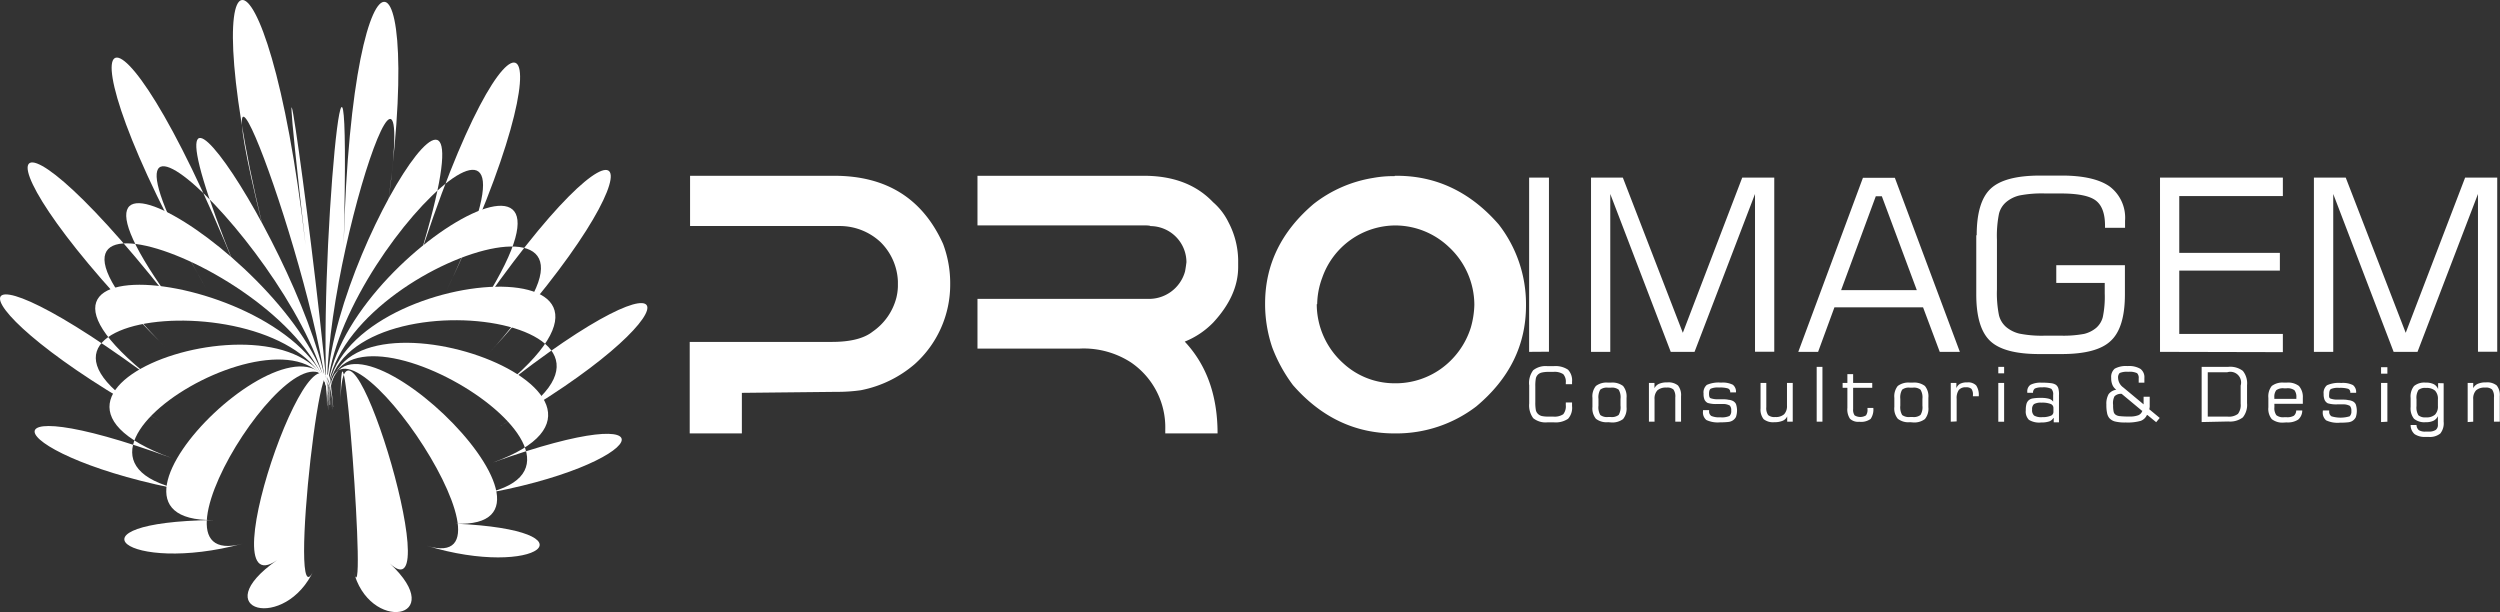 <svg xmlns="http://www.w3.org/2000/svg" viewBox="0 0 351.85 86.15"><rect x="0" y="0" width="351.85" height="86.15" fill="#333333" stroke="none"/><defs><style>.cls-1,.cls-2{fill:#fff;}.cls-2{fill-rule:evenodd;}</style></defs><title>ProImagemLogoWhite</title><g id="Layer_2" data-name="Layer 2"><g id="Layer_1-2" data-name="Layer 1"><path class="cls-1" d="M97.12,24.74h20.29q11,0,15.32,9.59a15.73,15.73,0,0,1,1,5.74,15,15,0,0,1-5,11.18,16.44,16.44,0,0,1-7.57,3.67,23.71,23.71,0,0,1-3.49.23l-13.26.14V61H97.07V48.12h20q3.93,0,5.75-1.45a8.31,8.31,0,0,0,3.34-4.79,7.57,7.57,0,0,0,.21-1.54v-.75a8.2,8.2,0,0,0-2.47-5.54,8.4,8.4,0,0,0-5.66-2.24H97.12V24.74Zm40.45,0H161q6.19,0,9.72,3.71a8.87,8.87,0,0,1,2.17,2.82,11.78,11.78,0,0,1,1.37,5.31v1q0,4-3.47,7.77a11.59,11.59,0,0,1-4.05,2.73Q171.36,53,171.36,61H164v-.56A11.05,11.05,0,0,0,159.16,51a12.23,12.23,0,0,0-7.22-1.94H137.57v-7h23.9a5.26,5.26,0,0,0,5.31-3.85c.1-.51.16-1,.2-1.3a5.1,5.1,0,0,0-5.09-5.09c0-.07-.36-.1-1.06-.1H137.57v-7Zm58.75,0h.26q8.38,0,14.35,6.85a18.26,18.26,0,0,1,3.84,11.17V43q0,8.35-7,14.2A18.49,18.49,0,0,1,196.52,61h-.26q-8.34,0-14.29-6.8a21.51,21.51,0,0,1-2.92-5.32,19.1,19.1,0,0,1-1-5.91v-.25q0-8.2,6.81-14a18.28,18.28,0,0,1,8.4-3.68,15.51,15.51,0,0,1,3-.25Zm-11,18.07a11.19,11.19,0,0,0,3.72,8.31,10.62,10.62,0,0,0,7,2.82h.71a11,11,0,0,0,6-2A11.3,11.3,0,0,0,207,46.11a12.69,12.69,0,0,0,.5-3.2,11.13,11.13,0,0,0-3.62-8.18,11,11,0,0,0-7.44-3,10.95,10.95,0,0,0-10.35,7.36,11,11,0,0,0-.71,3.72Z"/><path class="cls-1" d="M215.21,49.52V25H218v24.5Zm8.71,0V25h4.48l8.44,21.84L245.2,25h4.51v24.5H247V27.3l-8.51,22.22h-3.35L226.63,27.3V49.52Zm35.17-8.69h10.68l-4.92-13.21H264l-4.88,13.21Zm-6,8.69,9.1-24.5h4.49l9.15,24.5H273l-2.35-6.27H258.18l-2.3,6.27Zm25.11-16.41q0-4.69,1.95-6.54t6.92-1.86h3.13c3,0,5.28.52,6.72,1.54a5.51,5.51,0,0,1,2.16,4.81v1h-2.82v-.3c0-1.69-.43-2.87-1.29-3.53s-2.5-1-4.93-1h-2.17a16.47,16.47,0,0,0-3.65.28,4.51,4.51,0,0,0-1.88.94,3.15,3.15,0,0,0-1,1.62,15.69,15.69,0,0,0-.29,3.67v7a15.6,15.6,0,0,0,.29,3.65,3.22,3.22,0,0,0,1,1.63,4.62,4.62,0,0,0,1.85.93,16.21,16.21,0,0,0,3.68.29H290a15.71,15.71,0,0,0,3.33-.25,4.23,4.23,0,0,0,1.68-.84,3,3,0,0,0,.94-1.53,14.07,14.07,0,0,0,.27-3.32V39.82H289.4v-2.5h9.66v4.11q0,4.71-2,6.55c-1.3,1.24-3.61,1.85-6.92,1.85h-3.13c-3.31,0-5.62-.61-6.92-1.85s-1.95-3.41-1.95-6.55V33.11ZM304,49.52V25h17.29v2.59H306.71v8h14.16v2.49H306.71V47h14.58v2.56Zm21.66,0V25h4.48l8.44,21.84L346.94,25h4.52v24.5h-2.71V27.3l-8.51,22.22h-3.36l-8.5-22.22V49.52Z"/><path class="cls-1" d="M215.21,54.18a3,3,0,0,1,.57-2.07,2.82,2.82,0,0,1,2-.58h.9a3.16,3.16,0,0,1,2,.5,2.18,2.18,0,0,1,.57,1.7v.34h-.88v-.21a1.58,1.58,0,0,0-.36-1.2,2.24,2.24,0,0,0-1.41-.32H218a4.1,4.1,0,0,0-1,.09,1.16,1.16,0,0,0-.54.28,1.12,1.12,0,0,0-.3.52,5.81,5.81,0,0,0-.08,1.16v2.2a5.88,5.88,0,0,0,.08,1.16,1.08,1.08,0,0,0,.3.51,1.21,1.21,0,0,0,.52.29,4.25,4.25,0,0,0,1,.08h.6a2.19,2.19,0,0,0,1.43-.33,1.78,1.78,0,0,0,.36-1.29c0-.1,0-.17,0-.23a.61.61,0,0,0,0-.14h.88v.51a2.31,2.31,0,0,1-.56,1.79,3.11,3.11,0,0,1-2,.5h-.9a2.77,2.77,0,0,1-2-.58,3,3,0,0,1-.57-2.07V54.18Zm12.86,2.91v-.94a2.11,2.11,0,0,0-.26-1.31,1.56,1.56,0,0,0-1.11-.28h-.38a1.53,1.53,0,0,0-1.1.28,2.18,2.18,0,0,0-.25,1.31v.94a2.12,2.12,0,0,0,.26,1.32,1.55,1.55,0,0,0,1.09.28h.38a1.56,1.56,0,0,0,1.11-.29,2.16,2.16,0,0,0,.26-1.31Zm-1.74,2.33a2.44,2.44,0,0,1-1.72-.48,2.3,2.3,0,0,1-.49-1.67V56a2.29,2.29,0,0,1,.49-1.68,2.46,2.46,0,0,1,1.71-.47h.38a2.52,2.52,0,0,1,1.73.47,2.34,2.34,0,0,1,.49,1.68v1.3a2.34,2.34,0,0,1-.49,1.68,2.49,2.49,0,0,1-1.72.47Zm5.74-.07V53.89h.78v.75a1.29,1.29,0,0,1,.64-.62,2.72,2.72,0,0,1,1.16-.2,2.11,2.11,0,0,1,1.51.43,2.17,2.17,0,0,1,.43,1.52v3.58h-.81V55.94a1.7,1.7,0,0,0-.26-1.12,1.32,1.32,0,0,0-1-.27,1.76,1.76,0,0,0-1.26.39,1.69,1.69,0,0,0-.4,1.24v3.17Zm7.65-1.63h.82v.13a.74.74,0,0,0,.31.69,2.72,2.72,0,0,0,1.26.19,2.61,2.61,0,0,0,1.3-.19.92.92,0,0,0,.24-.74.94.94,0,0,0-.2-.72,1.9,1.9,0,0,0-1-.22l-.8,0a4.05,4.05,0,0,1-1.31-.15,1,1,0,0,1-.45-.47,2,2,0,0,1-.13-.84,1.39,1.39,0,0,1,.46-1.23,4.08,4.08,0,0,1,2-.32,3.17,3.17,0,0,1,1.66.3,1.23,1.23,0,0,1,.44,1.08h-.81v-.06a.51.51,0,0,0-.32-.5,3.79,3.79,0,0,0-1.25-.13,2.54,2.54,0,0,0-1.16.16c-.17.11-.25.34-.25.7a1.41,1.41,0,0,0,.05.44.32.32,0,0,0,.16.2,2.88,2.88,0,0,0,1.09.15h.33c.46,0,.82,0,1.08.07a1.77,1.77,0,0,1,.56.13,1,1,0,0,1,.52.47,2.84,2.84,0,0,1,0,1.82,1.32,1.32,0,0,1-.55.55,1.45,1.45,0,0,1-.57.16,10.45,10.45,0,0,1-1.12.05,3.75,3.75,0,0,1-1.93-.33,1.39,1.39,0,0,1-.47-1.22v-.15Zm12.59-3.83v5.46h-.78V58.6a1.21,1.21,0,0,1-.64.62,2.9,2.9,0,0,1-1.17.2,2.11,2.11,0,0,1-1.51-.43,2.17,2.17,0,0,1-.43-1.52V53.89h.81V57.3a1.7,1.7,0,0,0,.26,1.12,1.36,1.36,0,0,0,1,.27,1.72,1.72,0,0,0,1.25-.39,1.68,1.68,0,0,0,.4-1.23V53.89Zm3.37,5.46V51.63h.81v7.72Zm3.65-4.77v-.69H260V52.66h.81v1.23h2.69v.69h-2.69v3a1.36,1.36,0,0,0,.21.88,1.53,1.53,0,0,0,1.6,0,1.36,1.36,0,0,0,.21-.89v-.16h.82v0a2.31,2.31,0,0,1-.38,1.55,2.26,2.26,0,0,1-1.59.4,1.67,1.67,0,0,1-1.31-.42,2.34,2.34,0,0,1-.37-1.53V54.58Zm11.23,2.51v-.94a2.09,2.09,0,0,0-.27-1.31,1.52,1.52,0,0,0-1.1-.28h-.38a1.52,1.52,0,0,0-1.1.28,2.16,2.16,0,0,0-.26,1.31v.94a2.2,2.2,0,0,0,.26,1.32,1.57,1.57,0,0,0,1.1.28h.38a1.54,1.54,0,0,0,1.1-.29,2.07,2.07,0,0,0,.27-1.31Zm-1.74,2.33a2.42,2.42,0,0,1-1.72-.48,2.25,2.25,0,0,1-.49-1.67V56a2.34,2.34,0,0,1,.48-1.68,2.49,2.49,0,0,1,1.72-.47h.38a2.49,2.49,0,0,1,1.72.47A2.29,2.29,0,0,1,271.4,56v1.3a2.29,2.29,0,0,1-.49,1.68,2.48,2.48,0,0,1-1.72.47Zm5.73-.07V53.89h.79v.75a1.15,1.15,0,0,1,.53-.63,2.09,2.09,0,0,1,1-.19,1.56,1.56,0,0,1,1.26.43,2.4,2.4,0,0,1,.36,1.52v0h-.82v-.16a1.34,1.34,0,0,0-.21-.88,1.05,1.05,0,0,0-.78-.22,1.19,1.19,0,0,0-1,.38,2,2,0,0,0-.3,1.25v3.17Zm6.69-6.81v-.91h.82v.91Zm0,6.81V53.89h.82v5.46ZM289,58v-.58a.59.59,0,0,0-.4-.57,3.22,3.22,0,0,0-1.26-.18,2,2,0,0,0-1.07.2.9.9,0,0,0-.27.76,1,1,0,0,0,.29.86,2,2,0,0,0,1.13.22,3,3,0,0,0,1.18-.19A.57.57,0,0,0,289,58Zm0,.81a1.09,1.09,0,0,1-.59.5,3.45,3.45,0,0,1-1.14.15,2.78,2.78,0,0,1-1.72-.37,1.67,1.67,0,0,1-.44-1.36,3.1,3.1,0,0,1,.1-.9,1.06,1.06,0,0,1,.34-.52,1.16,1.16,0,0,1,.58-.24,6.14,6.14,0,0,1,1.1-.07,4.11,4.11,0,0,1,1.14.12,1.07,1.07,0,0,1,.59.41v-.94a1.08,1.08,0,0,0-.26-.87,2.62,2.62,0,0,0-1.31-.2,2.23,2.23,0,0,0-1,.16.71.71,0,0,0-.26.6h-.81v-.13a1.1,1.1,0,0,1,.46-1,3.13,3.13,0,0,1,1.57-.29,8.78,8.78,0,0,1,1.32.07,1.58,1.58,0,0,1,.68.23,1,1,0,0,1,.33.46,3,3,0,0,1,.1,1v3.82h-.74l0-.58Zm12.46-1-2.86-2.38a1.29,1.29,0,0,0-1,.34A2.08,2.08,0,0,0,297.4,57a4,4,0,0,0,.07.92.72.72,0,0,0,.23.41,1.16,1.16,0,0,0,.58.23,11.11,11.11,0,0,0,1.42.06,3.16,3.16,0,0,0,1.27-.19,1,1,0,0,0,.55-.64Zm.7.59a1.54,1.54,0,0,1-.87.83,6.72,6.72,0,0,1-2.11.23,5.73,5.73,0,0,1-1.55-.15,1.6,1.6,0,0,1-.79-.5,1.59,1.59,0,0,1-.29-.68,5.37,5.37,0,0,1-.1-1.19,2.72,2.72,0,0,1,.32-1.47,1.66,1.66,0,0,1,1.08-.62,1.58,1.58,0,0,1-.54-.66,2.38,2.38,0,0,1-.18-1,1.54,1.54,0,0,1,.49-1.3,3.29,3.29,0,0,1,1.83-.37,3.09,3.09,0,0,1,1.8.4,1.46,1.46,0,0,1,.55,1.29v.65H301v-.59a.93.93,0,0,0-.23-.75,2.4,2.4,0,0,0-1.25-.19,2.53,2.53,0,0,0-1.2.17.89.89,0,0,0-.22.69,1.72,1.72,0,0,0,.73,1.34l.06.05,2.8,2.33V55.84h.86V57a2.54,2.54,0,0,1,0,.26,2.45,2.45,0,0,1-.06.34l1.47,1.22-.5.6-1.22-1Zm7.7,1V51.63h3.75a2.92,2.92,0,0,1,2.05.57,2.77,2.77,0,0,1,.59,2v2.54a2.8,2.8,0,0,1-.59,2,2.94,2.94,0,0,1-2.05.58Zm.86-.77h2.75a2.12,2.12,0,0,0,1.5-.38,2.06,2.06,0,0,0,.38-1.44V54.27a1.51,1.51,0,0,0-1.88-1.88h-2.75v6.19Zm9.37-2.49h3.1v-.22a1.51,1.51,0,0,0-.27-1,1.63,1.63,0,0,0-1.1-.27h-.38a1.56,1.56,0,0,0-1.08.27,1.51,1.51,0,0,0-.27,1v.22Zm1.36,3.33a2.44,2.44,0,0,1-1.72-.48,2.3,2.3,0,0,1-.48-1.67V56a2.34,2.34,0,0,1,.48-1.68,2.48,2.48,0,0,1,1.71-.47h.38a2.52,2.52,0,0,1,1.73.47A2.34,2.34,0,0,1,324.1,56v.83h-4a1.15,1.15,0,0,0,0,.19v.28a1.7,1.7,0,0,0,.27,1.13,1.51,1.51,0,0,0,1.09.29h.38a1.86,1.86,0,0,0,1-.21,1,1,0,0,0,.33-.74h.85a1.69,1.69,0,0,1-.58,1.29,2.68,2.68,0,0,1-1.62.39Zm5.54-1.7h.82v.13a.75.75,0,0,0,.32.69,4.4,4.4,0,0,0,2.56,0,.92.92,0,0,0,.24-.74,1,1,0,0,0-.2-.72,1.9,1.9,0,0,0-1-.22l-.8,0a4.14,4.14,0,0,1-1.32-.15,1,1,0,0,1-.44-.47,2,2,0,0,1-.14-.84,1.39,1.39,0,0,1,.47-1.23,4.08,4.08,0,0,1,2-.32,3.17,3.17,0,0,1,1.66.3,1.23,1.23,0,0,1,.44,1.08h-.82v-.06a.5.5,0,0,0-.31-.5,3.82,3.82,0,0,0-1.26-.13,2.49,2.49,0,0,0-1.15.16c-.17.11-.25.34-.25.7a1.5,1.5,0,0,0,0,.44.34.34,0,0,0,.17.2,2.77,2.77,0,0,0,1.08.15h.33c.46,0,.82,0,1.08.07a1.7,1.7,0,0,1,.56.13.93.93,0,0,1,.52.47,2.84,2.84,0,0,1,0,1.82,1.35,1.35,0,0,1-.54.55,1.51,1.51,0,0,1-.58.16,10.38,10.38,0,0,1-1.11.05,3.79,3.79,0,0,1-1.94-.33,1.42,1.42,0,0,1-.47-1.22v-.15Zm8.12-5.18v-.91H336v.91Zm0,6.81V53.89H336v5.46Zm8-2.28v-.89a1.66,1.66,0,0,0-.4-1.25,1.81,1.81,0,0,0-1.28-.38,1.42,1.42,0,0,0-1.06.29,2.09,2.09,0,0,0-.27,1.31v.94a2.09,2.09,0,0,0,.27,1.31,1.46,1.46,0,0,0,1.06.29,1.77,1.77,0,0,0,1.28-.39,1.64,1.64,0,0,0,.4-1.23Zm.81-3.18v5.4a2.3,2.3,0,0,1-.47,1.67,2.33,2.33,0,0,1-1.67.48h-.38a2.55,2.55,0,0,1-1.57-.39,1.7,1.7,0,0,1-.56-1.29h.83a1,1,0,0,0,.33.73,1.68,1.68,0,0,0,1,.2h.37a1.67,1.67,0,0,0,1-.23.88.88,0,0,0,.31-.76V58.57a1.37,1.37,0,0,1-.63.65,2.45,2.45,0,0,1-1.08.2,2.29,2.29,0,0,1-1.65-.48,2.33,2.33,0,0,1-.48-1.67V56a2.33,2.33,0,0,1,.48-1.67,2.29,2.29,0,0,1,1.65-.48,2.42,2.42,0,0,1,1.13.22,1.32,1.32,0,0,1,.61.7v-.85Zm3.38,5.46V53.89h.78v.75a1.29,1.29,0,0,1,.64-.62,2.69,2.69,0,0,1,1.16-.2,2.11,2.11,0,0,1,1.51.43,2.17,2.17,0,0,1,.43,1.52v3.58H351V55.94a1.7,1.7,0,0,0-.26-1.12,1.34,1.34,0,0,0-1-.27,1.76,1.76,0,0,0-1.26.39,1.69,1.69,0,0,0-.4,1.24v3.17Z"/><path class="cls-2" d="M47.94,56.77c0-19.71,3.93,32.47,1.77,23.44,2.16,9,13.62,7,5.15-.91,8.47,7.9-6.93-42.24-6.92-22.53Z"/><path class="cls-2" d="M46.79,57.12C46,37.73,28.74,86,39,78.83,28.74,86,40.22,89,44.19,80.17c-4,8.85,1.81-42.44,2.6-23.05Z"/><path class="cls-2" d="M46.86,57.28C46.15,38.09,8.56,73.49,30,73.19c-21.41.3-12.16,7.72,4.15,3.33-16.31,4.39,12-38.43,12.74-19.24Z"/><path class="cls-2" d="M46.85,57.46c-.72-19-51.26-3.43-22.71,7C-4.41,54,.79,64.42,26.47,69.11.79,64.42,46.13,38.47,46.85,57.46Z"/><path class="cls-2" d="M46.76,57.6c-.82-18.81-54.4-26.15-24.07-3.3-30.33-22.85-30.2-11.52.06,5.09-30.26-16.61,23.19-20.6,24-1.79Z"/><path class="cls-2" d="M46.61,57.7C45.61,39-.48,10.2,25.91,44.76-.48,10.2-5.45,20.24,23.67,49.27-5.45,20.24,45.61,39,46.61,57.7Z"/><path class="cls-2" d="M46.44,57.72c-1.22-18.67-30.79-63.28-13.29-20-17.5-43.24-26.59-36.45-4.08,3-22.51-39.49,16.15-1.67,17.37,17Z"/><path class="cls-2" d="M46.27,57.66C44.84,38.93,37.59-12.73,43,34.45c-5.42-47.18-16.84-45-5.13,1-11.71-46,7,3.49,8.39,22.22Z"/><path class="cls-2" d="M46.13,57.55C44.54,38.67,61-9.92,53.55,35.72c7.49-45.64-4-48.46-5.18-1.27,1.16-47.19-3.83,4.22-2.24,23.1Z"/><path class="cls-2" d="M46.06,57.38c-1.68-19.07,35.34-55,16.63-16.15C81.4,2.34,72.05-4.94,58.49,38c13.56-42.89-14.11.36-12.43,19.43Z"/><path class="cls-2" d="M46.07,57.21C44.4,37.93,94.66,21.64,68.65,49.89c26-28.25,20.66-38.58-2.4-4.63,23.06-33.95-21.85-7.33-20.18,12Z"/><path class="cls-2" d="M46.15,57.06c-1.56-19.46,52.08-12.88,24.1,3,28-15.84,27.68-27.18-.13-5.09,27.81-22.09-25.53-17.33-24,2.13Z"/><path class="cls-2" d="M46.3,57c-1.39-19.59,45.11,8.57,20.89,12.65,24.22-4.08,29-14.2,2.16-4.55,26.87-9.65-24.44-27.69-23-8.1Z"/><path class="cls-2" d="M46.47,56.94C45.3,37.33,75.53,81.54,60.06,76.81c15.47,4.73,24.45-2.19,4-3.11,20.42.92-18.79-36.37-17.62-16.76Z"/></g></g></svg>
